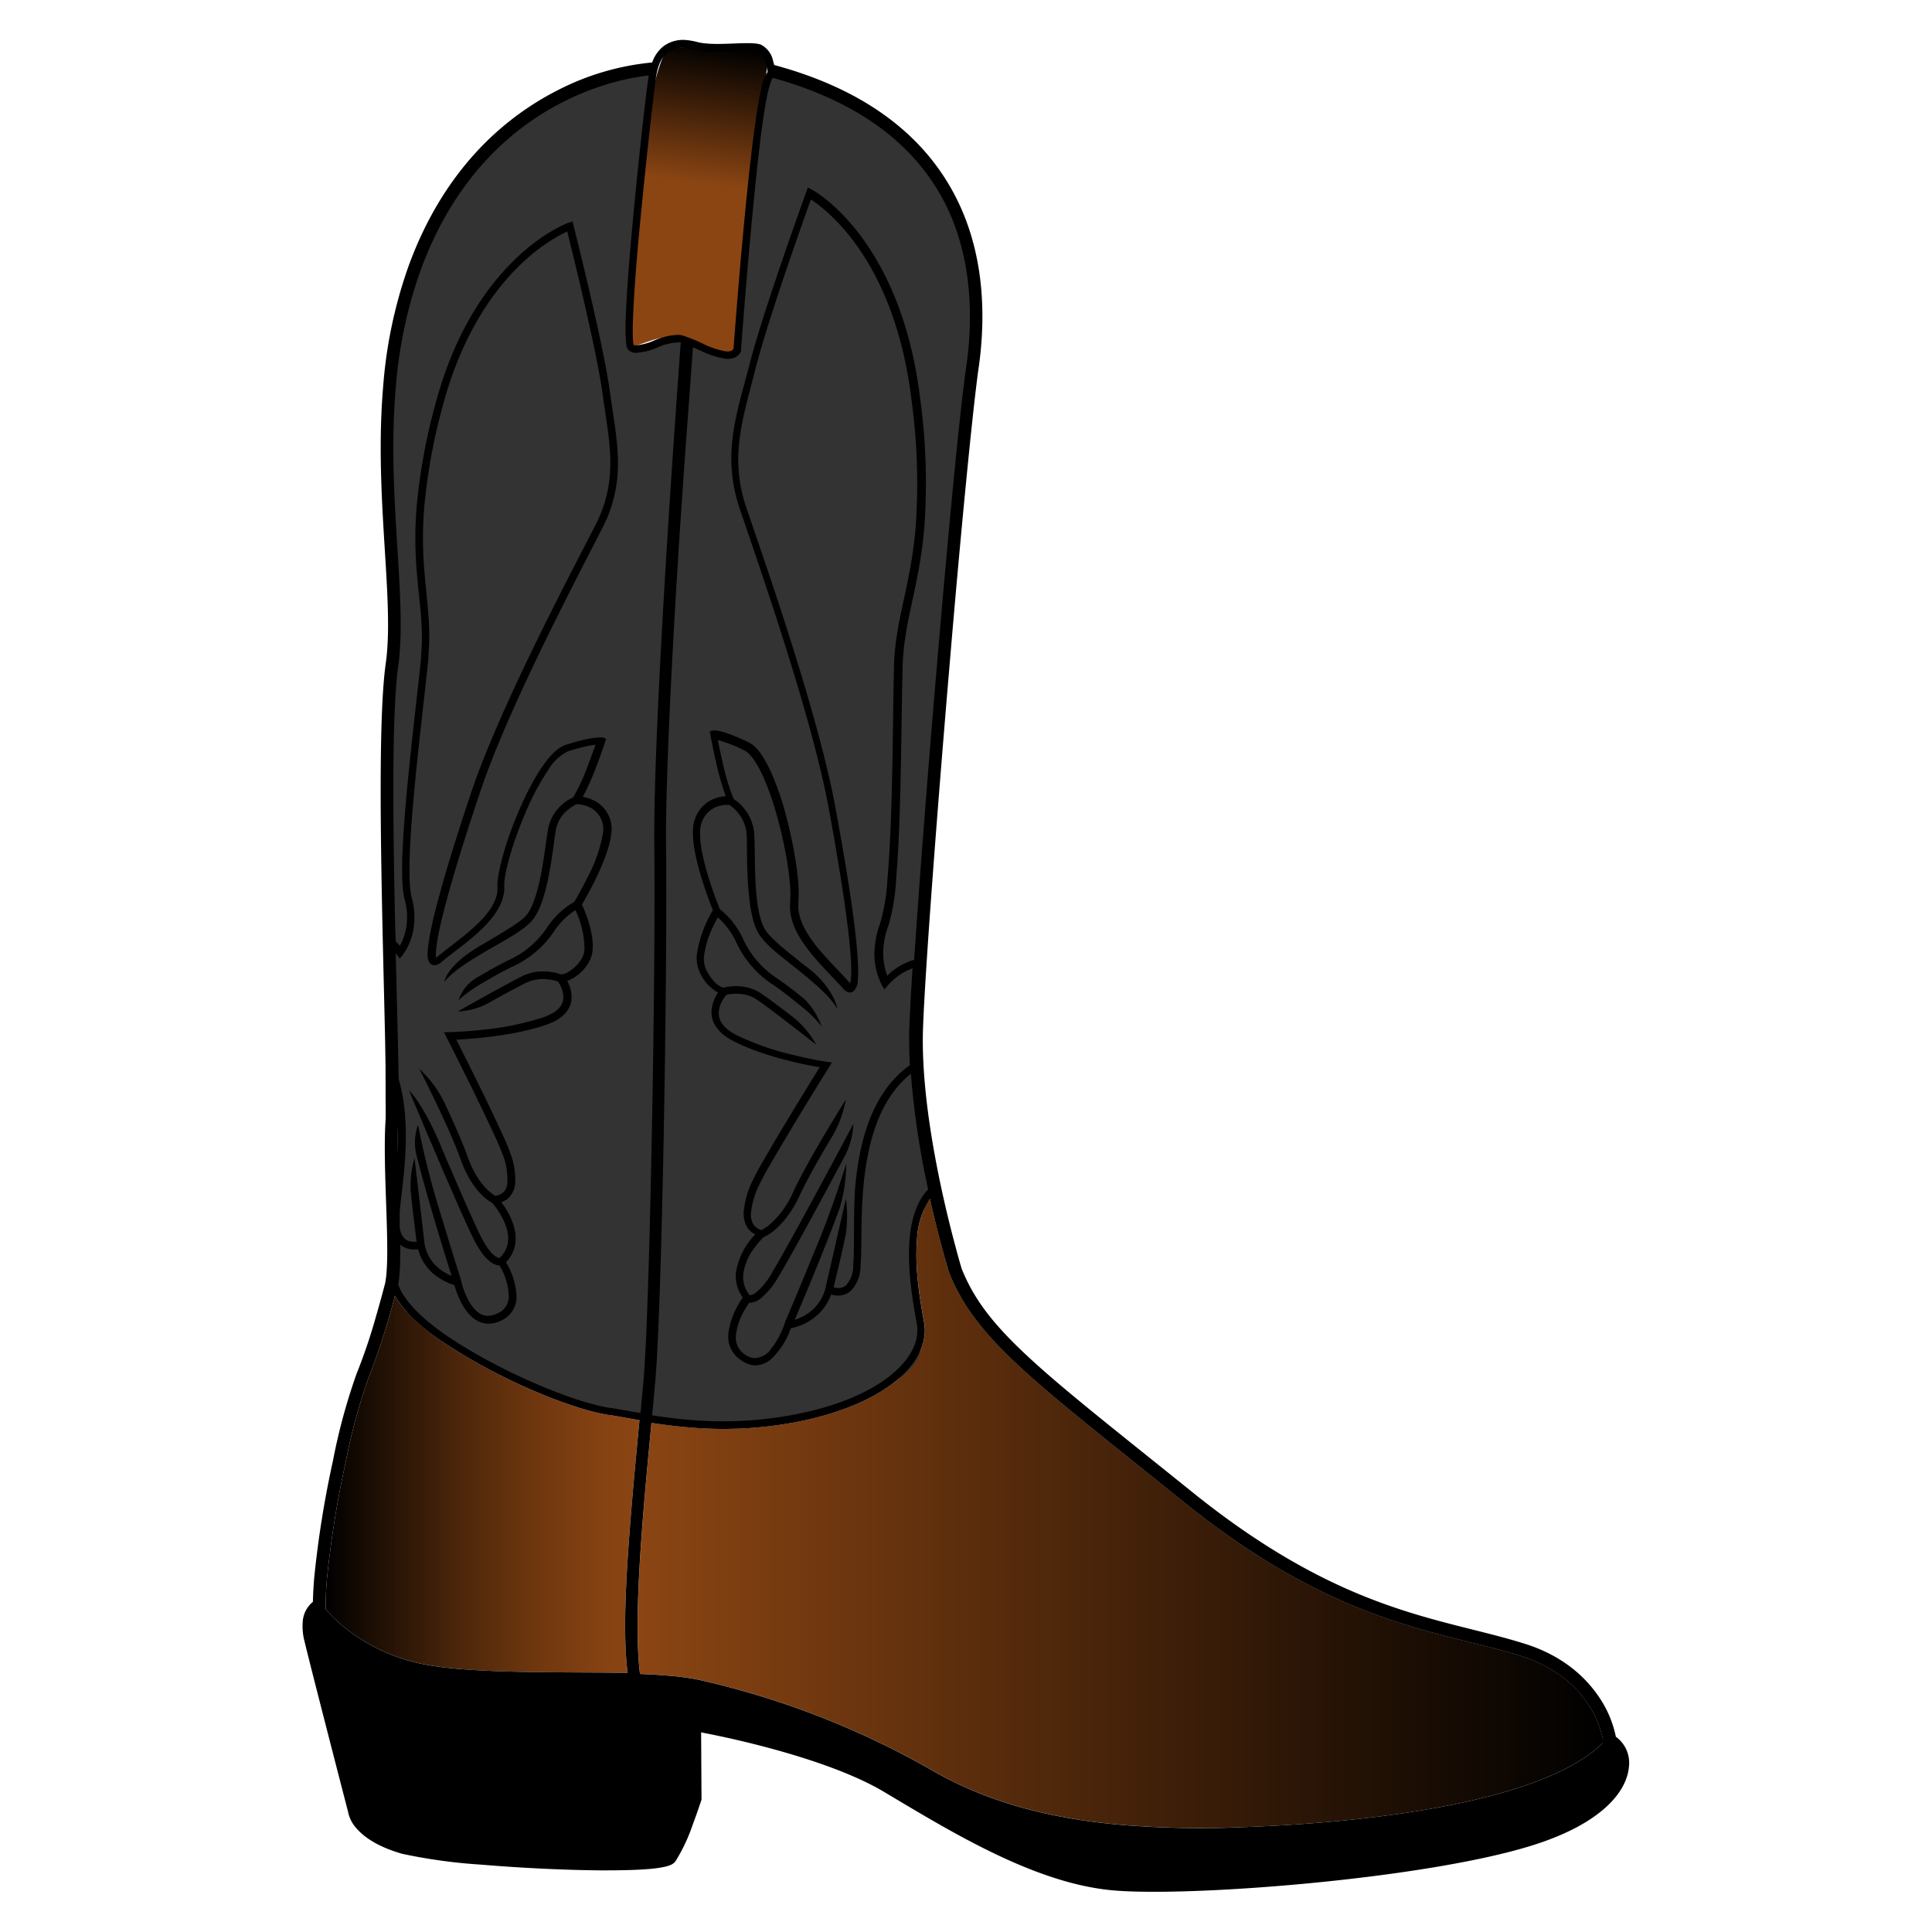 <svg id="boot" xmlns="http://www.w3.org/2000/svg" xmlns:xlink="http://www.w3.org/1999/xlink" viewBox="0 0 300 300">
  <defs>
    <linearGradient id="leather_brn_to_blk" data-name="leather brn to blk" x1="99.06" y1="234.99" x2="249.06" y2="234.99" gradientUnits="userSpaceOnUse">
      <stop offset="0" stop-color="#8b4513"/>
      <stop offset="1"/>
    </linearGradient>
    <linearGradient id="linear-gradient" x1="50.55" y1="230.57" x2="99.26" y2="230.57" gradientUnits="userSpaceOnUse">
      <stop offset="0"/>
      <stop offset="0.16" stop-color="#1e0f04"/>
      <stop offset="0.43" stop-color="#4d260b"/>
      <stop offset="0.67" stop-color="#6f370f"/>
      <stop offset="0.87" stop-color="#844112"/>
      <stop offset="1" stop-color="#8b4513"/>
    </linearGradient>
    <linearGradient id="leather_brn_to_blk-2" x1="108.36" y1="28.51" x2="111.01" y2="6.98" xlink:href="#leather_brn_to_blk"/>
  </defs>
  <title>boot</title>
  <g>
    <g id="Boot_base" data-name="Boot base">
      <path id="front_boot_base" data-name="front boot base" d="M192.49,283.74a152.32,152.32,0,0,1-18-.35c-12.58-1.07-22.05-4-30.09-8.7a130.65,130.65,0,0,0-36.11-13.91,41.54,41.54,0,0,0-4.46-.59c-1.38-.12-2.87-.2-4.44-.27-.82-6.41-.16-17.2.72-27.46.35-4.09.73-8,1.06-11.53,1.71.27,3.61.52,5.67.69a60.43,60.43,0,0,0,17.75-1c12.3-2.62,18.54-8.15,19-13.47a6.82,6.82,0,0,0-.08-1.81c-.56-3-1.5-8.26-1.11-12.83a12.54,12.54,0,0,1,2-6.37c1.5,6.73,3,11.49,3,11.51v0l0,0c2.08,5.19,5.38,9.4,11,14.61s13.7,11.5,25.46,21c23.66,19.08,39.51,19.92,52,23.77,6.1,1.89,9.32,5.24,11.08,8.11a15.77,15.77,0,0,1,1.66,3.72c.14.48.23.86.28,1.12s0,.23,0,.29v.08l0,.3C239.87,279.55,214.12,283,192.49,283.74Z" fill="url(#leather_brn_to_blk)"/>
      <path id="back_boot_base" data-name="back boot base" d="M71.47,259.16c-1.86-.16-3.59-.36-5.13-.64A28.12,28.12,0,0,1,53.88,253a24.35,24.35,0,0,1-3-2.78l-.31-.35v-.6c0-1.21.07-2.59.2-4.11a155.71,155.71,0,0,1,2.88-18,91.91,91.91,0,0,1,3.54-13.12,114.13,114.13,0,0,0,4.14-12.84c1,1.8,3.25,4.45,8.06,7.6,8.78,5.76,19.74,10.12,25.13,10.91,1.25.18,2.86.49,4.78.82-.34,3.51-.72,7.52-1.08,11.68-.88,10.38-1.63,20.81-.76,27.56C89.19,259.62,79.22,259.82,71.47,259.16Z" fill="url(#linear-gradient)"/>
    </g>
    <path id="top" d="M101.32,11.11c-26.5.61-37,27.92-39.41,37.73-3.17,13.15,0,24.69-.85,54.11-1.11,40.5-2.33,88.66.74,98.33,2.55,8.05,27.45,17.25,40,19.41,12.35,2.13,37.66-2.61,40.74-9.84,2.19-5.15-2.34-16.8,0-21.39s3.39-2.81.7-18.34c-2.15-12.41-.11-30.73.61-40,.46-5.84,2.81-47.08,5-55.54,1.18-4.54,3.66-24.68,2.21-34.87-3.57-25.19-31.89-29.61-31.89-29.61s-4.08,33.31-4.93,43.42c-.17,2.06-8.91-1.9-8.91-1.9s-6.25,2.82-7,1.22C96.52,50.3,101.32,11.11,101.32,11.11Z" fill="#333"/>
    <path id="tab" d="M103.8,7.44c-1.38,1.14-3.72,10.18-4.4,20-.73,10.64-3,27-1.1,26.38,3.38-1.06,4.9-2,7.4-1.07s8.1,2.82,8.53,2c.6-1.12.92-10.81,2-21.18,1.08-10.79,2.87-22.29,3-24.39.2-2.91-6.12-1.71-7.6-1.79A72.42,72.42,0,0,0,103.8,7.44Z" fill="url(#leather_brn_to_blk-2)"/>
    <path d="M250.91,269.68a16.89,16.89,0,0,0-2.19-5.51c-2-3.23-5.62-7-12.18-9-12.85-4-27.94-4.61-51.33-23.42-11.77-9.48-19.81-15.76-25.36-20.89s-8.57-9-10.52-13.85c-.07-.23-.46-1.52-1-3.58-1.84-6.83-5.44-22-5-33.86.3-8.49,2.13-32.86,4.09-55.95C149.12,83.34,151,64,151.94,57.26c.17-1.14.31-2.33.41-3.57.62-7.37-.05-16.3-4.66-24.43S134.7,14,120.2,10.09c0-.16-.08-.33-.13-.51a3.66,3.66,0,0,0-1.94-2.66,4.17,4.17,0,0,0-1-.18c-1.94-.16-5.27.25-7.55,0a7.29,7.29,0,0,1-1.21-.19,10.49,10.49,0,0,0-1.81-.33A5.1,5.1,0,0,0,103,7.2a5.49,5.49,0,0,0-1.73,2.5A40.28,40.28,0,0,0,86.62,14C78.55,18.1,69.07,26,63.49,41.18a72,72,0,0,0-4,18.91c-1.35,16,1.46,31.31.6,41.23q-.08.92-.2,1.77c-.11.79-.21,1.69-.29,2.68-.71,8.37-.52,23.54-.22,37.59s.72,27,.49,30.57c-.46,7.18.61,18.31.14,23.78a14.25,14.25,0,0,1-.21,1.57c-.07.26-.64,2.47-1.44,5.22a86.06,86.06,0,0,1-3,8.84,92.64,92.64,0,0,0-3.66,13.49A157.33,157.33,0,0,0,48.79,245c-.11,1.34-.18,2.59-.2,3.73A4.35,4.35,0,0,0,47,251.94a9,9,0,0,0,.27,2.86c1,4.21,6.41,25.13,6.77,26.5a5.23,5.23,0,0,0,1.28,2.56c1.15,1.36,3.27,2.89,7.14,4a83.57,83.57,0,0,0,12.27,1.68c6.1.52,13.16.86,18.86.89,2.85,0,5.36-.05,7.26-.22a18.32,18.32,0,0,0,2.39-.34,5.13,5.13,0,0,0,.87-.27,1.85,1.85,0,0,0,.77-.57,27.38,27.38,0,0,0,2.68-5.68c.78-2.08,1.36-3.88,1.37-3.89l0-.15L108.87,269l2,.4c5.92,1.22,18.82,4.3,26.45,8.87,10.49,6.25,23.43,14.22,35.57,15.27s48.56-1.8,65.08-7c5.31-1.67,8.93-3.71,11.31-5.84s3.49-4.36,3.66-6.36A5,5,0,0,0,250.91,269.68ZM132.49,196.35l0,.31a4.49,4.49,0,0,1-1.09,2.89,1.75,1.75,0,0,1-1.4.45,2.88,2.88,0,0,1-.56-.11c.38-1.55,1.54-6.33,1.91-8.39a19.25,19.25,0,0,0,0-5.35l-3.2,14a6.77,6.77,0,0,1-3.39,4.22,8.14,8.14,0,0,1-1.36.58c1.23-2.89,4.67-11,7-17.4a24.89,24.89,0,0,0,1-6.87,145.61,145.61,0,0,1-5.32,14.58c-1.9,4.69-3.67,8.84-4.16,10h0l-.12.36s-.11.35-.34.88a12.36,12.36,0,0,1-1.71,2.93,3.25,3.25,0,0,1-2.66,1.46,2.91,2.91,0,0,1-1.32-.49,3.16,3.16,0,0,1-1.48-3.19,9.59,9.59,0,0,1,1.2-3.55c.27-.5.54-.92.74-1.22l.11-.15a2.73,2.73,0,0,0,1.77-.67,11.82,11.82,0,0,0,2.73-3.31c1.91-3.11,7.11-12.75,10.23-18.59a11.83,11.83,0,0,0,1.44-5.2s-2.48,4.67-5.3,9.9-6,11-7.37,13.27a10.78,10.78,0,0,1-2.43,3,1.69,1.69,0,0,1-1,.43,4.52,4.52,0,0,1-1-3.24,8.59,8.59,0,0,1,1.7-4.07,14.3,14.3,0,0,1,1.06-1.3l.38-.39c.64-.27,3.38-1.67,5.65-6.54,1.22-2.62,3.25-6.18,5-9.07a17.39,17.39,0,0,0,2.13-5.75s-5.65,8.94-8.16,14.32a14.47,14.47,0,0,1-3.5,4.94,7.07,7.07,0,0,1-1.19.85l-.25.13a2.08,2.08,0,0,1-1.32-1,3.27,3.27,0,0,1-.28-1.84,13.41,13.41,0,0,1,.83-3.25,39,39,0,0,1,2.14-4.08c1.65-2.89,3.93-6.66,5.79-9.71s3.31-5.36,3.31-5.36l.48-.77-.9-.13s-2.09-.3-4.89-1a41.4,41.4,0,0,1-9.09-3.16c-2.37-1.27-2.75-2.54-2.68-3.65a4.45,4.45,0,0,1,.69-1.91,5.66,5.66,0,0,1,.42-.59l.07-.08h0a7.12,7.12,0,0,1,2.11-.14,5.45,5.45,0,0,1,2.65.91c1.2.82,3.51,2.58,5.51,4.12s3.69,2.88,3.69,2.88a14.5,14.5,0,0,0-3.57-4.27c-1.85-1.42-3.84-2.93-5-3.7a6.64,6.64,0,0,0-3.22-1.11,8.16,8.16,0,0,0-2.57.19c-.27,0-1.51-.32-2.77-2.83a4,4,0,0,1-.3-2.1,14.15,14.15,0,0,1,1.33-4.39c.29-.64.58-1.19.8-1.58v0a11.58,11.58,0,0,1,2.83,3.8,15.74,15.74,0,0,0,5.61,6.57c.95.62,2.69,1.93,4.28,3.25a20.15,20.15,0,0,1,3.39,3.28,11.46,11.46,0,0,0-2.64-4.19c-1.63-1.35-3.37-2.66-4.39-3.33a14.56,14.56,0,0,1-5.18-6.08,12.51,12.51,0,0,0-3.58-4.57c-.21-.51-.94-2.34-1.64-4.55-.83-2.61-1.59-5.79-1.41-7.8a4,4,0,0,1,.21-1.06,4,4,0,0,1,2.31-2.48,4.73,4.73,0,0,1,2-.29h0a6,6,0,0,1,2.68,4.42c.1,1.61,0,4.71.22,7.8s.58,6.17,1.82,8,3.69,3.55,6.16,5.55,4.9,4.09,5.9,5.91c0,0-.48-3.46-5.16-6.83-2.48-2-4.95-3.89-5.94-5.31s-1.44-4.32-1.6-7.34-.11-6.1-.22-7.81a7.11,7.11,0,0,0-3.19-5.32,35.14,35.14,0,0,1-1.76-5.89c-.3-1.32-.55-2.52-.69-3.27a22.45,22.45,0,0,1,4.13,1.63c.77.34,1.77,1.66,2.66,3.53,2.71,5.58,4.77,16,4.44,19.68,0,.08,0,.17,0,.25s0,.16,0,.24c-.22,2.68,1.18,5.16,2.91,7.39s3.87,4.23,5.29,5.85a1.61,1.61,0,0,0,1,.63.93.93,0,0,0,.68-.22,2.7,2.7,0,0,0,.63-1.82c.35-4.31-1.53-16.18-3.55-27-2.75-14.72-11-38.08-13.78-46.27a22.9,22.9,0,0,1-1.15-9.54c.33-3.93,1.53-7.78,2.64-12.24,1-3.87,3.16-10.57,5.12-16.28,1.52-4.43,2.88-8.26,3.42-9.77,2.59,1.69,13,9.64,15.61,31a95,95,0,0,1,.66,19.89c-.71,8.4-2.71,13.23-3.25,19.55-.06.72-.1,1.46-.12,2.23-.19,8.36-.17,23.41-1,32.73a31.28,31.28,0,0,1-1.13,7,13.39,13.39,0,0,0-.84,3.62,10.7,10.7,0,0,0,1.07,5.93l.42.72.54-.64s.13-.16.39-.41a9.35,9.35,0,0,1,3.44-2.24c-.25,3.91-.42,7.08-.5,9.25-.07,1.88,0,3.83.07,5.81-6.09,4.35-7.9,12.28-8.5,19.2C132.49,189.51,132.7,194,132.49,196.35ZM119.76,12.56c0-.1.07-.19.11-.27l.15-.2c13.91,3.87,21.7,10.62,26,18.14s5,16.17,4.41,23.29c-.1,1.19-.24,2.35-.4,3.45-1,6.84-2.83,26.17-4.56,46.51-1.42,16.67-2.76,34-3.52,45.56a9.63,9.63,0,0,0-4.18,2.47,10.29,10.29,0,0,1-.58-4.5,12.14,12.14,0,0,1,.77-3.31,31.92,31.92,0,0,0,1.2-7.32c.8-9.4.77-24.45,1-32.8,0-.74.06-1.46.12-2.16.51-6.1,2.52-11,3.25-19.55a96.24,96.24,0,0,0-.67-20.14c-3.08-25-16.7-32.26-16.82-32.3l-.6-.31-.23.64s-6.86,18.94-8.82,26.84C115.23,61,114,64.91,113.66,69a24.14,24.14,0,0,0,1.21,10c2.76,8.2,11,31.56,13.74,46.11,2,10.78,3.88,22.77,3.53,26.71a4,4,0,0,1-.14.85l-.11-.12c-1.48-1.69-3.58-3.67-5.25-5.8s-2.86-4.4-2.66-6.56c0-.07,0-.13,0-.2s0-.19,0-.29c.23-2.78-.63-8.23-2-13.34a43.15,43.15,0,0,0-2.5-7c-1-2-1.95-3.45-3.21-4.08-3.12-1.5-4.5-1.79-5.1-1.85a1.45,1.45,0,0,0-.39,0l-.57.11.1.57s.34,1.89.85,4.12a42.91,42.91,0,0,0,1.54,5.41,5.8,5.8,0,0,0-1.79.38,5.17,5.17,0,0,0-3,3.17,5.1,5.1,0,0,0-.29,1.37c-.19,2.36.62,5.57,1.46,8.25.67,2.11,1.36,3.87,1.62,4.53a18.82,18.82,0,0,0-2.49,6.83,5.16,5.16,0,0,0,.42,2.73,6.53,6.53,0,0,0,2.87,3.22,5.84,5.84,0,0,0-1,2.7c-.16,1.58.66,3.45,3.31,4.8,4.71,2.45,11.14,3.71,13.47,4.1-.86,1.39-2.8,4.53-4.81,7.85-1.35,2.24-2.73,4.56-3.84,6.5a38.5,38.5,0,0,0-2.23,4.27,14.48,14.48,0,0,0-.89,3.56,4.4,4.4,0,0,0,.42,2.51,3.08,3.08,0,0,0,1.34,1.27,11,11,0,0,0-3,5.94,5.71,5.71,0,0,0,1.07,3.87,12.55,12.55,0,0,0-2.23,5.46,4.36,4.36,0,0,0,2,4.28A4.08,4.08,0,0,0,117,212h0a3.75,3.75,0,0,0,2.66-.89,12,12,0,0,0,3.14-4.85,9.18,9.18,0,0,0,2.48-.91,8,8,0,0,0,3.78-4.34,4.09,4.09,0,0,0,.79.15,2.94,2.94,0,0,0,2.31-.76,5.62,5.62,0,0,0,1.47-3.63l0-.33c.21-2.47,0-6.92.41-11.81.55-6.58,2.26-13.81,7.4-17.89a132.68,132.68,0,0,0,2.68,17.94c-1.84,1.94-2.62,4.77-2.88,7.73-.4,4.79.57,10.09,1.12,13.14a5.71,5.71,0,0,1,.07,1.5c-.33,4.4-6,9.86-18.11,12.41a59.29,59.29,0,0,1-17.41,1c-2.06-.17-3.95-.43-5.65-.69.2-2.07.37-3.94.51-5.54,1-11.32,1.88-62,1.66-82.71-.11-10.25.92-29.94,2-47C106,75.93,106.55,68,107,62.26c.28-3.94.49-6.88.6-8.34l1.28.57a13.33,13.33,0,0,0,3.81,1.22,2.88,2.88,0,0,0,1.38-.18,1.93,1.93,0,0,0,1-1l0-.09v-.11s.35-4.9.9-11.38,1.27-14.2,2-20.44c.38-3.12.78-5.84,1.17-7.75A16.54,16.54,0,0,1,119.76,12.56ZM101.87,12c.32-2.12,1-3.27,1.82-3.88a3.92,3.92,0,0,1,2.81-.68,9.46,9.46,0,0,1,1.61.3,8.25,8.25,0,0,0,1.41.23c2.46.2,5.84-.2,7.55,0a3.06,3.06,0,0,1,.69.12c.45.11.94.95,1.18,1.86a9.6,9.6,0,0,1,.25,1.21v.08a1.35,1.35,0,0,0-.2.23,5.48,5.48,0,0,0-.62,1.61c-1.29,4.92-2.68,19.37-3.57,29.8-.5,5.9-.84,10.5-.9,11.28a.7.7,0,0,1-.36.32,1.72,1.72,0,0,1-.81.08,12.41,12.41,0,0,1-3.43-1.12,24.78,24.78,0,0,0-3.4-1.37,2.91,2.91,0,0,0-.46-.07,9.7,9.7,0,0,0-3.78.84,9.09,9.09,0,0,1-3,.79.77.77,0,0,1-.27-.06,8,8,0,0,1-.13-1.58c-.05-2.64.28-7.77.77-13.49C100,27.86,101.4,15.15,101.87,12ZM61.35,143.32c-.3-14-.49-29.22.21-37.38.08-1,.18-1.83.28-2.57s.16-1.24.21-1.88c.87-10.39-1.95-25.51-.6-41.23a70.1,70.1,0,0,1,3.9-18.4C70.76,27.19,79.8,19.69,87.51,15.79a41.55,41.55,0,0,1,9.92-3.53c1.27-.27,2.3-.42,3-.51l.28,0s0,.08,0,.12c-.48,3.2-1.9,15.88-2.81,26.51-.35,4.07-.62,7.84-.72,10.67-.05,1.41-.07,2.59,0,3.46a8.58,8.58,0,0,0,.1,1.09,1.31,1.31,0,0,0,.39.83,1.76,1.76,0,0,0,1,.36h0a9.53,9.53,0,0,0,3.48-.86,8.86,8.86,0,0,1,3.28-.77l.28,0h0c-.41,5.48-4.33,58.68-4.11,78.35.22,20.59-.7,71.41-1.65,82.52-.13,1.55-.3,3.37-.5,5.39-1.87-.32-3.45-.63-4.72-.81-5.06-.72-16-5.06-24.65-10.73-4.29-2.82-6.4-5.17-7.42-6.77a7.54,7.54,0,0,1-.83-1.66c.09-.48.15-1,.2-1.58.11-1.3.14-2.87.13-4.59a3.06,3.06,0,0,0,1.76.71,4.27,4.27,0,0,0,1,0,7.52,7.52,0,0,0,3.28,4.46,9.54,9.54,0,0,0,2.37,1.11,14.41,14.41,0,0,0,1,2.61c.75,1.48,2,3.17,4,3.36h0a4.26,4.26,0,0,0,2.11-.41,4.07,4.07,0,0,0,2.53-3.53A10.78,10.78,0,0,0,78.56,196a5.18,5.18,0,0,0,1.49-3.22c.19-2.57-1.32-4.94-2.21-6.1a3.11,3.11,0,0,0,1.35-.9,3.7,3.7,0,0,0,.81-2.14,11.89,11.89,0,0,0-.46-3.73,34.51,34.51,0,0,0-1.73-4.22c-2.17-4.75-5.74-11.85-6.95-14.25,2.4-.12,9-.58,14-2.33,2.69-.92,3.78-2.47,3.89-4a5.08,5.08,0,0,0-.68-2.79,6.52,6.52,0,0,0,3.22-2.67,4.44,4.44,0,0,0,.73-2.19c.21-2.75-1.2-6-1.66-7,.79-1.34,4.22-7.28,4.58-11.21a5,5,0,0,0-.1-1.68,5,5,0,0,0-2.34-3.13,6,6,0,0,0-2-.7A39.41,39.41,0,0,0,92.6,119c.78-2,1.34-3.74,1.34-3.74l.19-.57-.58-.18a1.16,1.16,0,0,0-.24,0c-.51,0-1.86,0-5.45,1.15-1.29.43-2.45,1.66-3.61,3.31-3.44,5-6.67,13.95-7,18.11,0,.25,0,.49,0,.72s0,.28,0,.42c-.15,2-1.62,3.89-3.53,5.65s-4.19,3.34-5.84,4.72l-.16.12a4.78,4.78,0,0,1,0-1.23c.34-4.09,3.5-14.56,6.67-24C78.74,110.17,89.8,89.34,93.53,82a21.3,21.3,0,0,0,2.34-8c.36-4.28-.51-8.38-1.14-13-1-7.57-5.67-25.94-5.67-26l-.16-.63-.61.22c-.11,0-14.64,5.24-20.7,28.23a91.22,91.22,0,0,0-2.87,15.58c-.91,10.76,1.3,16,.68,23.16,0,.17,0,.34,0,.51-.59,5.79-1.74,15-2.42,23-.54,6.48-.81,12.05-.15,14.56a10.46,10.46,0,0,1,.35,3.61,9.14,9.14,0,0,1-.85,3.16c-.08.17-.16.32-.24.46l-.15-.17-.48-.52Q61.38,144.76,61.35,143.32Zm.11,4.71.17.21.45.61.48-.59a9.49,9.49,0,0,0,1.75-4.9,11.61,11.61,0,0,0-.38-4c-.58-2.08-.37-7.75.18-14.16.68-8,1.83-17.2,2.42-23,0-.18,0-.35,0-.52C67.19,94.15,65,89,65.9,78.48A90,90,0,0,1,68.73,63.1c3-11.28,8-18.13,12.25-22.17a29.33,29.33,0,0,1,5.47-4.14c.69-.4,1.24-.67,1.63-.85.36,1.46,1.28,5.18,2.28,9.46,1.28,5.53,2.7,12,3.2,15.7.64,4.7,1.48,8.72,1.13,12.77a20.14,20.14,0,0,1-2.21,7.61c-3.73,7.32-14.8,28.14-19.3,41.54-3.18,9.49-6.35,19.88-6.73,24.27a5.68,5.68,0,0,0,0,1.59,1.54,1.54,0,0,0,.26.62,1,1,0,0,0,.68.38,1.61,1.61,0,0,0,1.13-.47c1.58-1.33,3.9-2.92,5.88-4.76s3.68-3.94,3.9-6.42c0-.17,0-.35,0-.52s0-.38,0-.61c.21-2.51,1.71-7.41,3.67-11.75a37.07,37.07,0,0,1,3.16-5.79,7.28,7.28,0,0,1,3-2.86,24.18,24.18,0,0,1,4.34-1.07c-.24.68-.61,1.74-1.06,2.9A31.44,31.44,0,0,1,89,123.82a6.81,6.81,0,0,0-3.84,4.63c-.31,1.58-.6,4.44-1.14,7.24s-1.36,5.52-2.46,6.62S77.73,145,75,146.6c-5.78,3.29-6,5.87-6,5.87,1.21-1.59,3.91-3.28,6.61-4.85s5.42-3,6.83-4.48,2.21-4.36,2.78-7.23.85-5.76,1.14-7.24a5.08,5.08,0,0,1,1.85-2.94,6.8,6.8,0,0,1,1-.69l.32-.16h.28a5,5,0,0,1,2,.61,3.75,3.75,0,0,1,1.78,2.41,3.84,3.84,0,0,1,.07,1.28,22.86,22.86,0,0,1-2.4,7c-.93,1.9-1.82,3.42-2.09,3.87a12.26,12.26,0,0,0-4.14,3.86A14.34,14.34,0,0,1,79.18,149c-1.1.51-3,1.54-4.79,2.61a6.39,6.39,0,0,0-3.18,3.69A20.18,20.18,0,0,1,75,152.6c1.75-1.06,3.65-2.08,4.68-2.55a15.52,15.52,0,0,0,6.4-5.5,11.27,11.27,0,0,1,2.54-2.71c.29-.22.55-.4.76-.53l0,.07a14.29,14.29,0,0,1,1.38,6,3.26,3.26,0,0,1-.52,1.61,5.89,5.89,0,0,1-2.3,2.1,2.53,2.53,0,0,1-.67.21l-.16,0a8.61,8.61,0,0,0-2.09-.43,7.27,7.27,0,0,0-3.8.65c-2.7,1.32-10.12,5.53-10.13,5.54a10.94,10.94,0,0,0,4.63-1.24c2.18-1.22,4.71-2.6,6-3.23a6.09,6.09,0,0,1,3.19-.53,8,8,0,0,1,1.36.24l.36.11.06.09a4.24,4.24,0,0,1,.79,2.53c-.1,1-.66,2.05-3.1,2.94a44.79,44.79,0,0,1-9.5,1.94c-2.89.31-5,.36-5,.36l-.94,0,.42.84s2.09,4.12,4.27,8.57c1.09,2.23,2.2,4.54,3.07,6.45a35.09,35.09,0,0,1,1.66,4,10.89,10.89,0,0,1,.43,3.34A2.54,2.54,0,0,1,78.3,185a2.22,2.22,0,0,1-1.4.69c-.55-.32-2.72-1.74-4.26-6C71.76,177.2,70.3,174,69,171.2a17.47,17.47,0,0,0-3.9-5.24s1.15,2.23,2.53,5.11,3,6.41,3.91,9c1.71,4.81,4.3,6.41,4.91,6.73.07.08.19.22.35.43.79,1,2.29,3.34,2.09,5.45a4,4,0,0,1-1.33,2.66h0c-.26,0-1.42-.33-3-3.55-1.11-2.22-3.61-8-5.82-13.15-2.92-7.22-5.24-9.34-5.24-9.34s7.73,18.46,10,23c1.67,3.36,3.08,4.11,4,4.2h.06l.1.18a9.64,9.64,0,0,1,1.35,4.79A2.87,2.87,0,0,1,77.1,204a3.08,3.08,0,0,1-1.53.31c-1.28-.08-2.32-1.33-3-2.71a12.76,12.76,0,0,1-.74-1.86c-.16-.51-.23-.83-.23-.83l-.08-.37h0c-.36-1.14-1.64-5.19-3-9.73a127.88,127.88,0,0,1-3.61-14.15,8.31,8.31,0,0,0-.1,5.24c1.58,6.27,4.34,15.12,5.31,18.21a8.17,8.17,0,0,1-1.76-1,6.19,6.19,0,0,1-2.43-3.95l-1.56-13.33a15.4,15.4,0,0,0-.6,5.09c.19,2,.73,6.38.92,7.88a3,3,0,0,1-.73,0,1.8,1.8,0,0,1-1.29-.63,3.15,3.15,0,0,1-.61-1.61c0-.56,0-1.12,0-1.69,0-.2,0-.41,0-.64.14-1.69.49-4.11.73-6.87.35-4.22.46-9.24-.89-13.81C61.82,162.6,61.63,155.64,61.45,148Zm.33,26.85c.06,1.54,0,3.06-.06,4.52C61.71,177.79,61.72,176.26,61.78,174.87Zm9.69,84.29c-1.86-.16-3.59-.36-5.13-.64A28.12,28.12,0,0,1,53.88,253a24.35,24.35,0,0,1-3-2.78l-.31-.35v-.6c0-1.21.07-2.59.2-4.11a155.71,155.71,0,0,1,2.88-18,91.91,91.91,0,0,1,3.54-13.12,114.13,114.13,0,0,0,4.14-12.84c1,1.8,3.25,4.45,8.06,7.6,8.78,5.76,19.74,10.12,25.13,10.91,1.25.18,2.86.49,4.78.82-.34,3.51-.72,7.52-1.08,11.68-.88,10.38-1.63,20.81-.76,27.56C89.19,259.62,79.22,259.82,71.47,259.16Zm121,24.58a152.32,152.32,0,0,1-18-.35c-12.58-1.07-22.05-4-30.09-8.7a130.65,130.65,0,0,0-36.11-13.91,41.54,41.54,0,0,0-4.46-.59c-1.38-.12-2.87-.2-4.44-.27-.82-6.41-.16-17.2.72-27.46.35-4.09.73-8,1.06-11.53,1.71.27,3.61.52,5.67.69a60.43,60.43,0,0,0,17.75-1c12.3-2.62,18.54-8.15,19-13.47a6.82,6.82,0,0,0-.08-1.81c-.56-3-1.5-8.26-1.11-12.83a12.54,12.54,0,0,1,2-6.37c1.5,6.73,3,11.49,3,11.51v0l0,0c2.08,5.19,5.38,9.4,11,14.61s13.7,11.5,25.46,21c23.66,19.08,39.51,19.92,52,23.77,6.1,1.89,9.32,5.24,11.08,8.11a15.77,15.77,0,0,1,1.66,3.72c.14.48.23.86.28,1.12s0,.23,0,.29v.08l0,.3C239.87,279.55,214.12,283,192.49,283.74Z"/>
  </g>
</svg>
